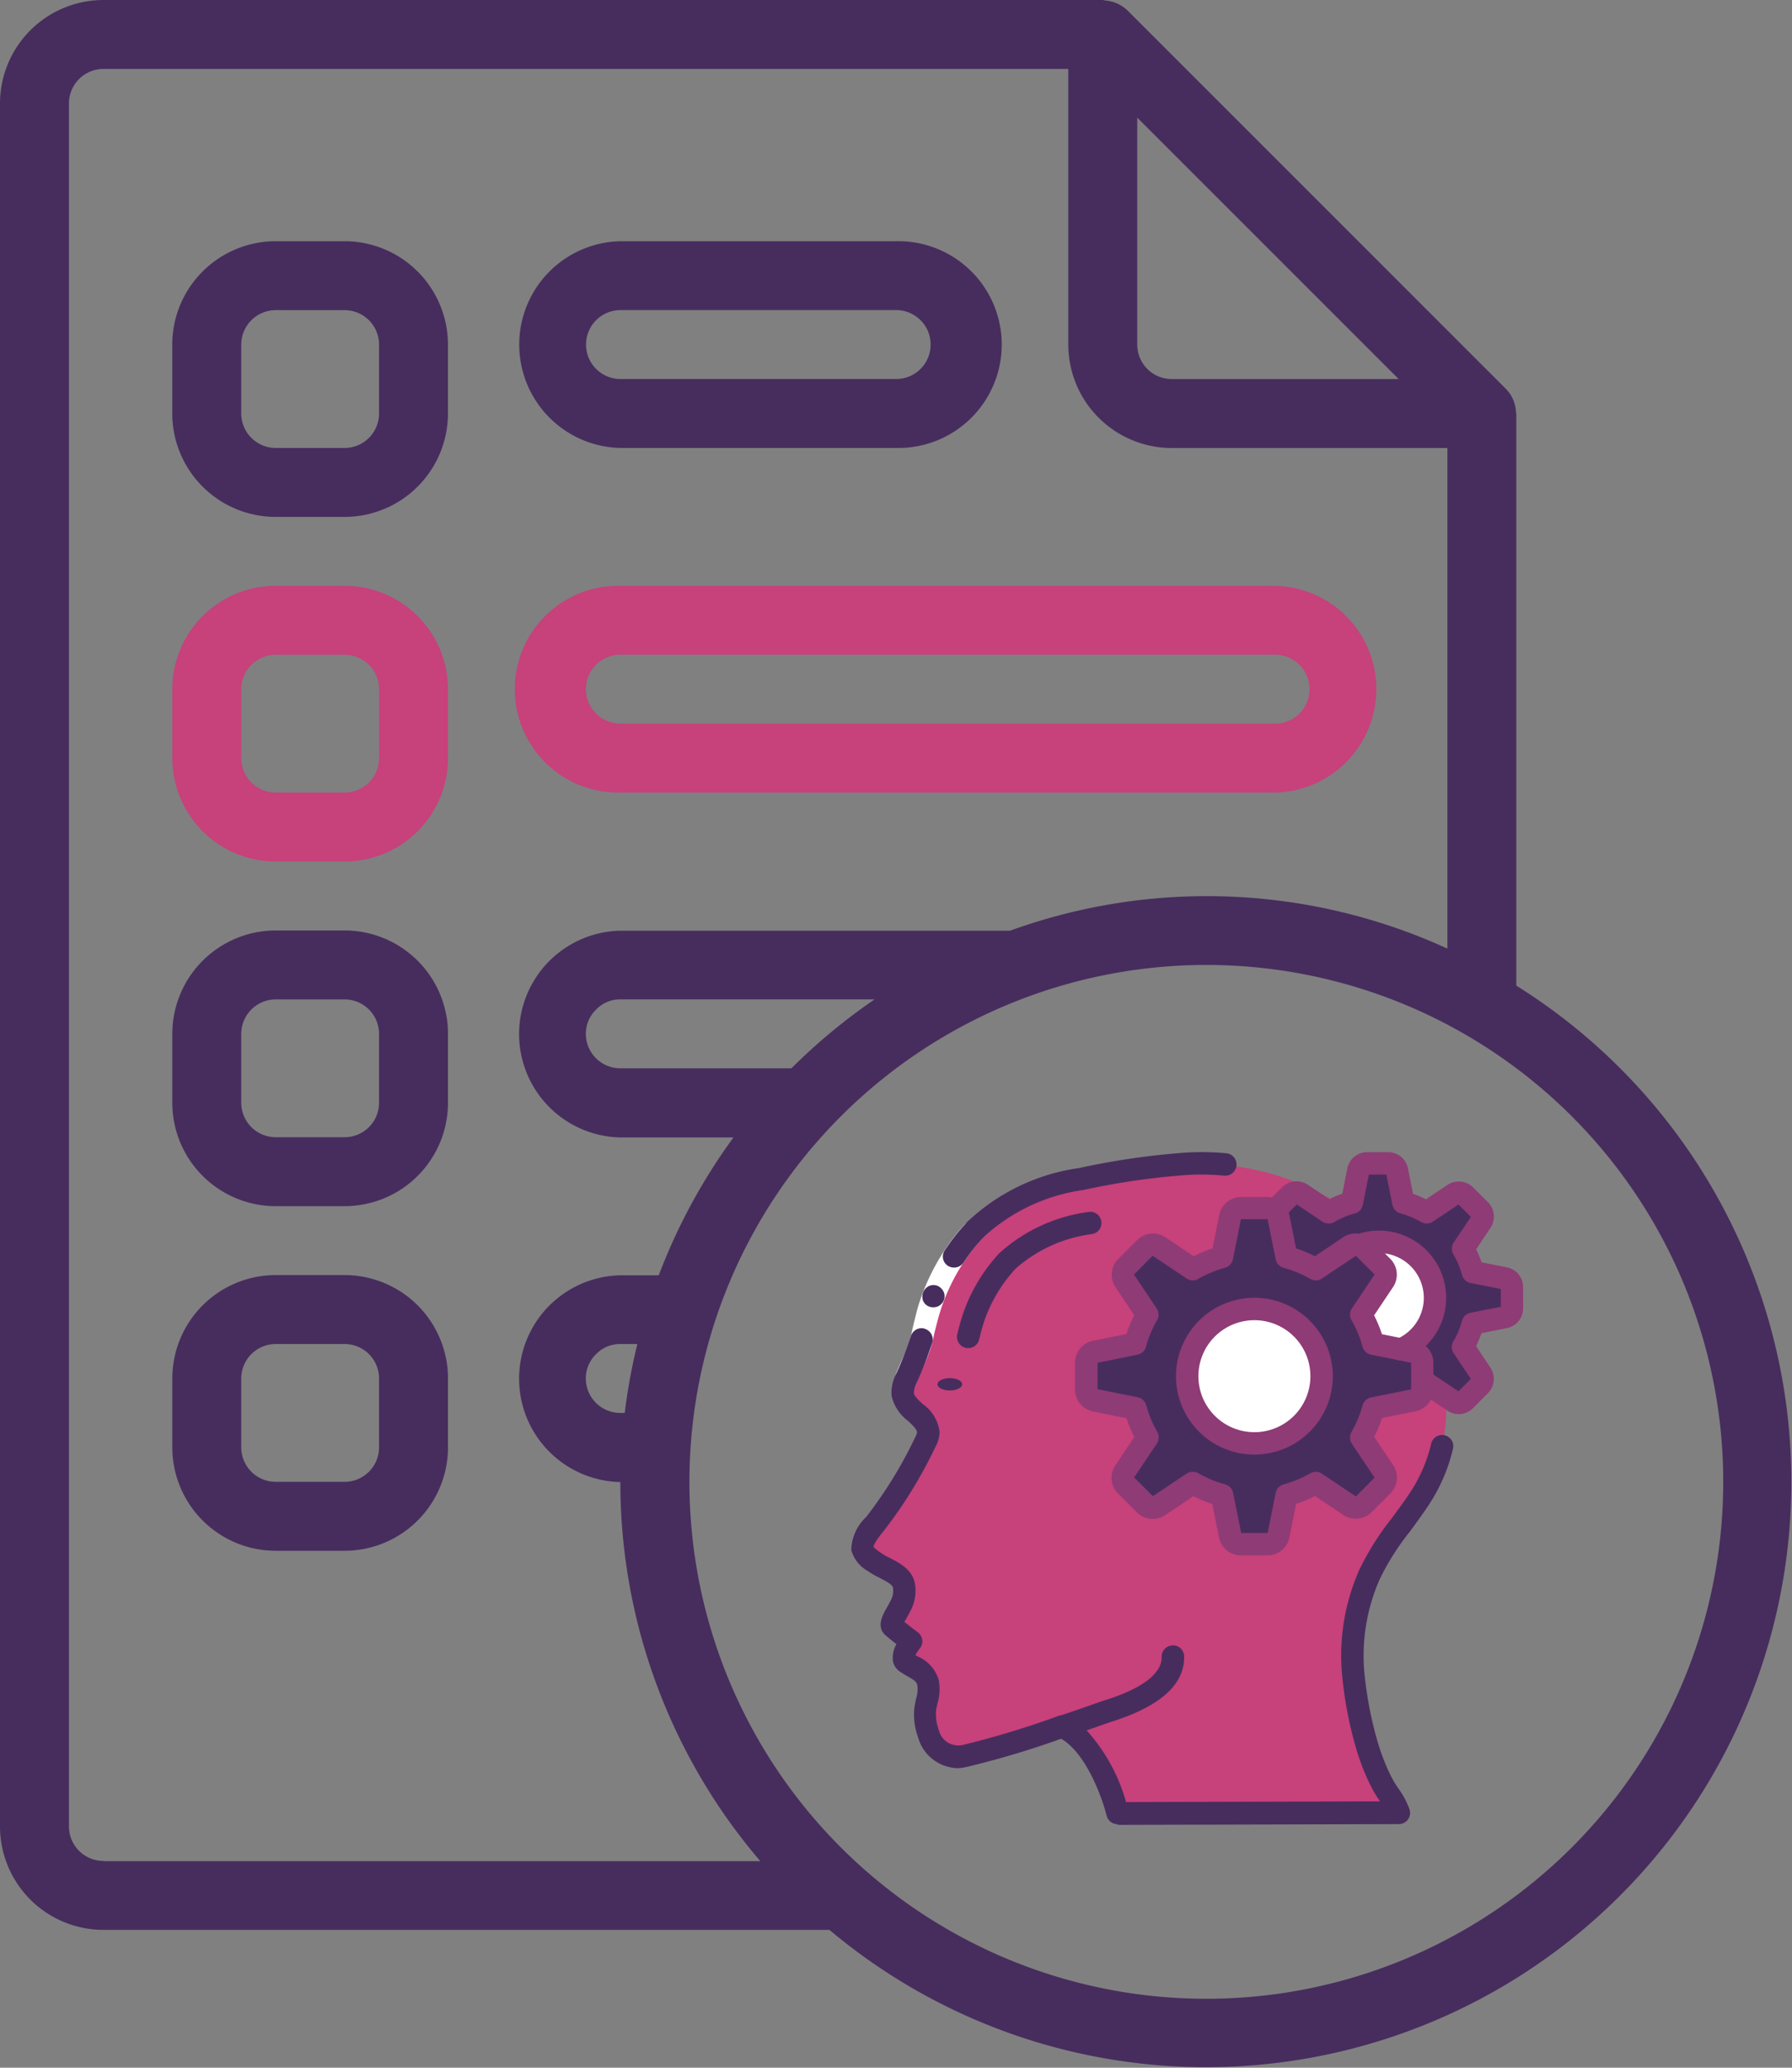 <svg xmlns="http://www.w3.org/2000/svg" width="40" height="46.154" viewBox="0 0 40 46.154">
  <rect x="0" y="0" width="40" height="46.154" fill="#808080" stroke="none"/>
  <g id="Group_3700" data-name="Group 3700" transform="translate(-170 -774.966)">
    <path id="Path_2837" data-name="Path 2837" d="M67.981,22V9.231c0-.016-.008-.03-.009-.047a.772.772,0,0,0-.214-.494l0,0L59.295.226l0,0A.813.813,0,0,0,58.8.01c-.018,0-.033-.01-.051-.01H36.443a2.31,2.31,0,0,0-2.308,2.308V40.769a2.31,2.31,0,0,0,2.308,2.308H52.649A13.064,13.064,0,1,0,67.981,22ZM59.52,2.626l5.835,5.835H60.289a.77.77,0,0,1-.769-.769ZM36.443,41.538a.77.77,0,0,1-.769-.769V2.308a.77.77,0,0,1,.769-.769H57.981V7.692A2.31,2.31,0,0,0,60.289,10h6.154V21.174a12.892,12.892,0,0,0-9.761-.4h-8.7a2.308,2.308,0,0,0,0,4.615h2.525a13.044,13.044,0,0,0-1.668,3.077h-.857a2.308,2.308,0,0,0,0,4.615,13.011,13.011,0,0,0,3.124,8.462H36.443ZM53.656,22.308A13.174,13.174,0,0,0,51.8,23.846H47.981a.77.77,0,0,1-.769-.769.751.751,0,0,1,.235-.548.738.738,0,0,1,.534-.222h5.675ZM48.362,30a12.946,12.946,0,0,0-.282,1.538h-.1a.77.77,0,0,1-.769-.769.751.751,0,0,1,.235-.548A.738.738,0,0,1,47.981,30h.381Zm12.7,14.615A11.538,11.538,0,1,1,72.6,33.077,11.538,11.538,0,0,1,61.058,44.615Z" transform="translate(135.865 774.966)" fill="#472d5e"/>
    <path id="Path_2838" data-name="Path 2838" d="M80.647,59.733H79.109A2.31,2.31,0,0,0,76.8,62.041v1.538a2.31,2.31,0,0,0,2.308,2.308h1.538a2.31,2.31,0,0,0,2.308-2.308V62.041A2.31,2.31,0,0,0,80.647,59.733Zm.769,3.846a.77.77,0,0,1-.769.769H79.109a.77.77,0,0,1-.769-.769V62.041a.77.77,0,0,1,.769-.769h1.538a.77.77,0,0,1,.769.769Z" transform="translate(97.045 720.617)" fill="#472d5e"/>
    <path id="Path_2839" data-name="Path 2839" d="M164.443,64.348H170.6a2.308,2.308,0,1,0,0-4.615h-6.154a2.308,2.308,0,0,0,0,4.615Zm0-3.077H170.6a.769.769,0,0,1,0,1.538h-6.154a.769.769,0,0,1,0-1.538Z" transform="translate(19.404 720.617)" fill="#472d5e"/>
    <path id="Path_2840" data-name="Path 2840" d="M80.647,145.067H79.109a2.31,2.31,0,0,0-2.308,2.308v1.538a2.31,2.31,0,0,0,2.308,2.308h1.538a2.31,2.31,0,0,0,2.308-2.308v-1.538A2.31,2.31,0,0,0,80.647,145.067Zm.769,3.846a.77.77,0,0,1-.769.769H79.109a.77.77,0,0,1-.769-.769v-1.538a.77.77,0,0,1,.769-.769h1.538a.77.77,0,0,1,.769.769Z" transform="translate(97.045 642.975)" fill="#c7417b"/>
    <path id="Path_2841" data-name="Path 2841" d="M164.443,149.682h14.615a2.308,2.308,0,0,0,0-4.615H164.443a2.308,2.308,0,1,0,0,4.615Zm0-3.077h14.615a.769.769,0,1,1,0,1.538H164.443a.769.769,0,0,1,0-1.538Z" transform="translate(19.404 642.975)" fill="#c7417b"/>
    <path id="Path_2842" data-name="Path 2842" d="M80.647,230.4H79.109a2.31,2.31,0,0,0-2.308,2.308v1.538a2.31,2.31,0,0,0,2.308,2.308h1.538a2.31,2.31,0,0,0,2.308-2.308v-1.538A2.31,2.31,0,0,0,80.647,230.4Zm.769,3.846a.77.77,0,0,1-.769.769H79.109a.77.77,0,0,1-.769-.769v-1.538a.77.77,0,0,1,.769-.769h1.538a.77.77,0,0,1,.769.769Z" transform="translate(97.045 565.335)" fill="#472d5e"/>
    <path id="Path_2843" data-name="Path 2843" d="M80.647,315.733H79.109a2.31,2.31,0,0,0-2.308,2.308v1.538a2.31,2.31,0,0,0,2.308,2.308h1.538a2.31,2.31,0,0,0,2.308-2.308v-1.538A2.31,2.31,0,0,0,80.647,315.733Zm.769,3.846a.77.77,0,0,1-.769.769H79.109a.77.77,0,0,1-.769-.769v-1.538a.77.77,0,0,1,.769-.769h1.538a.77.77,0,0,1,.769.769Z" transform="translate(97.045 487.694)" fill="#472d5e"/>
    <g id="Page-1" transform="translate(189.002 800.685)">
      <g id="_001---Thinking" data-name="001---Thinking" transform="translate(-0.002 -0.001)">
        <path id="Shape" d="M13.315,11.176a4.5,4.5,0,0,0-.347,2.325,8.736,8.736,0,0,0,.3,1.522,4.981,4.981,0,0,0,.3.75,6.5,6.5,0,0,1,.4.707L7.695,16.5v0c-.02-.075-.4-1.545-1.232-1.922-.155.055-.32.11-.487.167a16.922,16.922,0,0,1-1.692.49.643.643,0,0,1-.465-.065.786.786,0,0,1-.337-.432,1.246,1.246,0,0,1-.07-.557,1.55,1.55,0,0,0,.057-.595c-.065-.252-.3-.315-.5-.45-.152-.11.125-.462.125-.462s-.295-.217-.4-.312.045-.245.182-.537a.682.682,0,0,0,.047-.4c-.052-.267-.46-.37-.657-.517-.095-.07-.247-.175-.265-.3-.027-.177.182-.427.285-.552A9.833,9.833,0,0,0,3.4,8.229a.515.515,0,0,0,.07-.222c0-.357-.522-.5-.57-.852a.616.616,0,0,1,.052-.3,7.63,7.63,0,0,0,.37-.945,7.535,7.535,0,0,1,.237-.875,4.569,4.569,0,0,1,.95-1.55A4.41,4.41,0,0,1,6.885,2.349a16.666,16.666,0,0,1,2.307-.337l.075,0a5.885,5.885,0,0,1,4.1,1.432A3.9,3.9,0,0,1,14.78,5.462a7.27,7.27,0,0,1,.252,2.05,3.594,3.594,0,0,1-.575,1.925A13.454,13.454,0,0,0,13.315,11.176Z" transform="translate(-1.75 -1.749)" fill="#c7417b"/>
        <path id="Shape-2" data-name="Shape" d="M12.565,11.215a4.5,4.5,0,0,0-.347,2.325,8.736,8.736,0,0,0,.3,1.522,4.981,4.981,0,0,0,.3.75,6.5,6.5,0,0,1,.4.707l-4.807.013-.717,0a3.793,3.793,0,0,0-.977-1.765,1.232,1.232,0,0,0-.255-.157l-.02.008c-.15.052-.307.1-.467.16l-.01-.008a1.047,1.047,0,0,0-.252-.16c-.422.147-.91.31-1.355.442-.19.057-.372.107-.54.15a.786.786,0,0,1-.337-.432,1.246,1.246,0,0,1-.07-.557,1.55,1.55,0,0,0,.057-.595c-.065-.252-.3-.315-.5-.45-.152-.11.125-.462.125-.462s-.295-.217-.4-.312.045-.245.182-.537a.682.682,0,0,0,.047-.4c-.052-.267-.46-.37-.657-.517-.095-.07-.247-.175-.265-.3-.027-.177.182-.427.285-.552A9.833,9.833,0,0,0,3.4,8.267a.515.515,0,0,0,.07-.222c0-.357-.522-.5-.57-.852a.616.616,0,0,1,.052-.3,7.63,7.63,0,0,0,.37-.945,7.535,7.535,0,0,1,.237-.875,4.569,4.569,0,0,1,.95-1.55A4.41,4.41,0,0,1,6.885,2.387,16.666,16.666,0,0,1,9.192,2.05c.112.007.222.017.33.032a6.164,6.164,0,0,1,3.1,1.395A3.9,3.9,0,0,1,14.03,5.5a7.27,7.27,0,0,1,.252,2.05,3.594,3.594,0,0,1-.575,1.925A13.454,13.454,0,0,0,12.565,11.215Z" transform="translate(-1.75 -1.787)" fill="#c7417b"/>
        <path id="Shape-3" data-name="Shape" d="M14.717,11.312a4.5,4.5,0,0,0-.347,2.325,8.736,8.736,0,0,0,.3,1.522,4.981,4.981,0,0,0,.3.75,6.5,6.5,0,0,1,.4.707l-4.807.013c-.025-.095-.4-1.545-1.232-1.92-.147.052-.3.1-.462.157a.1.1,0,0,1-.025.01,1.033,1.033,0,0,0-.25-.16l-.012-.008c-.147.052-.3.1-.465.16-.487.162-1.01.327-1.43.432a.631.631,0,0,1-.177-.15.841.841,0,0,1-.16-.282,1.246,1.246,0,0,1-.07-.557,1.55,1.55,0,0,0,.057-.595c-.065-.252-.3-.315-.5-.45-.152-.11.125-.462.125-.462s-.295-.217-.4-.312.045-.245.182-.537a.682.682,0,0,0,.047-.4c-.052-.267-.46-.37-.657-.517-.095-.07-.247-.175-.265-.3-.027-.177.182-.427.285-.552A9.833,9.833,0,0,0,6.273,8.365a.515.515,0,0,0,.07-.222c-.005-.357-.522-.5-.57-.852a.616.616,0,0,1,.052-.3,7.63,7.63,0,0,0,.37-.945,7.535,7.535,0,0,1,.237-.875,4.569,4.569,0,0,1,.95-1.55A4.41,4.41,0,0,1,9.755,2.485a17.636,17.636,0,0,1,1.92-.3,6.164,6.164,0,0,1,3.1,1.395A3.9,3.9,0,0,1,16.182,5.6a7.27,7.27,0,0,1,.252,2.05,3.594,3.594,0,0,1-.575,1.925A13.454,13.454,0,0,0,14.717,11.312Z" transform="translate(-3.902 -1.885)" fill="#c7417b"/>
        <path id="Shape-4" data-name="Shape" d="M42,4.765v.47a.2.2,0,0,1-.16.2l-.715.142a2.079,2.079,0,0,1-.217.52l.407.607a.2.2,0,0,1-.027.252l-.332.332a.2.2,0,0,1-.252.027l-.607-.407L40,6.96a2.025,2.025,0,0,1-.425.165l-.042.22L38.9,7.47a2.664,2.664,0,0,1-.2.52.192.192,0,0,1-.137-.15l-.142-.715a2.079,2.079,0,0,1-.52-.217l-.607.407a.2.2,0,0,1-.252-.027l-.332-.332a.2.2,0,0,1-.028-.252l.407-.607a2.079,2.079,0,0,1-.217-.52l-.715-.142a.2.2,0,0,1-.16-.2v-.47a.2.2,0,0,1,.16-.2l.715-.142a1.772,1.772,0,0,1,.117-.322,1.463,1.463,0,0,1,.1-.2l-.23-.342L36.685,3.3a.207.207,0,0,1,.018-.242l.01-.01.332-.332a.2.2,0,0,1,.252-.027l.607.407a2.079,2.079,0,0,1,.52-.217l.142-.715a.2.2,0,0,1,.2-.16h.47a.2.2,0,0,1,.2.16l.142.715a2.079,2.079,0,0,1,.52.217l.607-.407a.2.2,0,0,1,.252.027l.332.332a.2.2,0,0,1,.027.252l-.407.607a2.079,2.079,0,0,1,.217.52l.715.142A.2.2,0,0,1,42,4.765Z" transform="translate(-27.25 -1.75)" fill="#472d5e"/>
        <path id="Shape-5" data-name="Shape" d="M54.472,6.725V7.2a.2.2,0,0,1-.16.2l-.715.142a2.08,2.08,0,0,1-.217.52l.407.607a.2.2,0,0,1-.027.252l-.332.332a.2.2,0,0,1-.252.027l-.315-.21.15-.15a.2.2,0,0,0,.027-.252l-.407-.607a2.08,2.08,0,0,0,.217-.52l.715-.142a.2.2,0,0,0,.16-.2v-.47a.2.2,0,0,0-.16-.2l-.715-.142a2.08,2.08,0,0,0-.217-.52l.407-.607a.2.2,0,0,0-.027-.252l-.15-.15.315-.21a.2.2,0,0,1,.252.027l.332.332a.2.2,0,0,1,.027.252l-.407.607a2.08,2.08,0,0,1,.217.52l.715.142A.2.2,0,0,1,54.472,6.725Z" transform="translate(-39.722 -3.71)" fill="#472d5e"/>
        <path id="Shape-6" data-name="Shape" d="M45.5,10.25a1.25,1.25,0,0,1-1.25,1.25,1.334,1.334,0,0,1-.375-.055,1.253,1.253,0,0,1,0-2.39A1.334,1.334,0,0,1,44.25,9,1.25,1.25,0,0,1,45.5,10.25Z" transform="translate(-32.5 -7)" fill="#fff"/>
        <ellipse id="Oval" cx="0.875" cy="1.195" rx="0.875" ry="1.195" transform="translate(10.5 2.055)" fill="#fff"/>
        <path id="Shape-7" data-name="Shape" d="M29.5,9.455v.59a.25.25,0,0,1-.2.245l-.267.055-.627.125a2.664,2.664,0,0,1-.2.52c-.022.045-.045.087-.07.13l.507.757a.25.25,0,0,1-.033.315l-.417.417a.25.25,0,0,1-.315.033l-.757-.507a2.7,2.7,0,0,1-.65.27l-.18.895a.25.25,0,0,1-.245.2h-.59a.25.25,0,0,1-.245-.2l-.18-.895a2.7,2.7,0,0,1-.65-.27l-.757.507a.25.25,0,0,1-.315-.033l-.417-.417a.25.25,0,0,1-.032-.315l.507-.757a2.7,2.7,0,0,1-.27-.65l-.895-.18a.25.25,0,0,1-.2-.245v-.59a.25.25,0,0,1,.2-.245l.895-.18a2.7,2.7,0,0,1,.27-.65l-.507-.757a.25.25,0,0,1,.032-.315l.417-.417a.25.25,0,0,1,.315-.032l.757.507a2.7,2.7,0,0,1,.65-.27l.18-.895a.25.25,0,0,1,.245-.2h.59a.248.248,0,0,1,.245.2l.072.362.107.532.022.008a2.623,2.623,0,0,1,.627.262l.757-.507a.25.25,0,0,1,.315.032l.417.417a.25.25,0,0,1,.033.315l-.507.757a2.7,2.7,0,0,1,.27.65l.895.18A.25.25,0,0,1,29.5,9.455Z" transform="translate(-16.75 -4.75)" fill="#472d5e"/>
        <path id="Shape-8" data-name="Shape" d="M45.655,11.9v.59a.25.25,0,0,1-.2.245l-.267.055-.452.09-.175.035a2.664,2.664,0,0,1-.2.52c-.022.045-.045.087-.07.13l.507.757a.25.25,0,0,1-.032.315l-.417.417a.25.25,0,0,1-.315.033l-.28-.187.262-.262a.25.25,0,0,0,.032-.315l-.507-.757c.025-.042.047-.085.07-.13a2.663,2.663,0,0,0,.2-.52l.627-.125.267-.055a.25.25,0,0,0,.2-.245V11.9a.25.25,0,0,0-.2-.245l-.895-.18a2.7,2.7,0,0,0-.27-.65l.507-.757a.25.25,0,0,0-.032-.315l-.262-.262.28-.187a.25.25,0,0,1,.315.032l.417.417a.25.25,0,0,1,.032.315l-.507.757a2.7,2.7,0,0,1,.27.65l.895.18A.25.25,0,0,1,45.655,11.9Z" transform="translate(-32.905 -7.198)" fill="#472d5e"/>
        <ellipse id="Oval-2" data-name="Oval" cx="1.377" cy="1.514" rx="1.377" ry="1.514" transform="translate(7.71 3.391)" fill="#fff"/>
        <path id="Shape-9" data-name="Shape" d="M4.885,10.718c.1-.273.231-.51.31-.742.019-.057.036-.115.05-.17l.045-.2c.031-.134.064-.269.1-.406a4.857,4.857,0,0,1,.758-1.527,4.507,4.507,0,0,1,.342-.408l.363.343a4.073,4.073,0,0,0-.3.364A4.366,4.366,0,0,0,5.874,9.34c-.036.125-.067.251-.1.381l-.045.2q-.028.115-.064.22c-.1.282-.227.525-.316.757Z" transform="translate(-3.913 -5.699)" fill="#fff"/>
        <path id="Shape-10" data-name="Shape" d="M5.539,16.719a.251.251,0,0,0-.3.185,8.225,8.225,0,0,1-.357.9l.467.178a7.921,7.921,0,0,0,.375-.96.25.25,0,0,0-.185-.3Z" transform="translate(-3.911 -12.784)" fill="#472d5e"/>
        <path id="Shape-11" data-name="Shape" d="M10.077,7.607l-.363-.343a4.507,4.507,0,0,0-.342.409q-.079.106-.151.216a.245.245,0,0,0,.077.35.257.257,0,0,0,.34-.075q.065-.1.135-.193A4.073,4.073,0,0,1,10.077,7.607Z" transform="translate(-7.132 -5.698)" fill="#472d5e"/>
        <path id="Shape-12" data-name="Shape" d="M7.375,13.015a.266.266,0,0,0,0,.2l.025.041a.187.187,0,0,0,.035.036.153.153,0,0,0,.038.028.354.354,0,0,0,.046.02.277.277,0,0,0,.191-.012.263.263,0,0,0,.075-.056.246.246,0,0,0,.048-.261.28.28,0,0,0-.055-.08.261.261,0,0,0-.079-.057.253.253,0,0,0-.192,0A.267.267,0,0,0,7.375,13.015Z" transform="translate(-5.767 -9.889)" fill="#472d5e"/>
        <path id="Shape-13" data-name="Shape" d="M3.377,29.307a.937.937,0,0,1-.884-.681,1.469,1.469,0,0,1-.084-.673c.009-.066.023-.131.038-.2a.69.69,0,0,0,.027-.3c-.02-.078-.077-.117-.225-.2a1.93,1.93,0,0,1-.175-.109.361.361,0,0,1-.147-.245.63.63,0,0,1,.081-.361c-.085-.065-.178-.139-.232-.187-.231-.189-.078-.46.014-.621.033-.059.073-.128.11-.208a.432.432,0,0,0,.028-.252c-.013-.065-.194-.157-.3-.213a1.835,1.835,0,0,1-.259-.15A.766.766,0,0,1,1,24.437a1.039,1.039,0,0,1,.331-.735,9.65,9.65,0,0,0,1.094-1.778.423.423,0,0,0,.042-.108c0-.069-.082-.148-.2-.26A.961.961,0,0,1,1.9,21a.873.873,0,0,1,.068-.42.25.25,0,1,1,.469.173.5.5,0,0,0-.041.18c.011.075.106.161.208.254a.875.875,0,0,1,.367.625.743.743,0,0,1-.1.338,10.086,10.086,0,0,1-1.144,1.858c-.19.232-.231.325-.231.362a1.065,1.065,0,0,0,.15.121,1.445,1.445,0,0,0,.206.12c.213.109.505.258.565.563a.933.933,0,0,1-.066.559c-.043.093-.088.173-.128.242l-.038.067c.1.083.245.189.3.233a.25.25,0,0,1,.047.356.92.92,0,0,0-.1.155l.055.03a.828.828,0,0,1,.461.51,1.091,1.091,0,0,1-.025.538c-.011.05-.023.1-.03.153a1,1,0,0,0,.062.443.445.445,0,0,0,.515.333,19.468,19.468,0,0,0,2.148-.65.25.25,0,1,1,.164.472,19.664,19.664,0,0,1-2.212.666A1.017,1.017,0,0,1,3.377,29.307ZM2.1,25.973l.008.007Z" transform="translate(-0.998 -15.558)" fill="#472d5e"/>
        <path id="Shape-14" data-name="Shape" d="M11.3,2.986a.25.25,0,0,1-.182-.422,4.54,4.54,0,0,1,2.505-1.211,16.687,16.687,0,0,1,2.418-.347,6.081,6.081,0,0,1,.869.017.251.251,0,0,1-.046.5,5.472,5.472,0,0,0-.8-.017,16.245,16.245,0,0,0-2.345.337,4.124,4.124,0,0,0-2.241,1.064A.25.25,0,0,1,11.3,2.986Z" transform="translate(-8.537 -0.999)" fill="#472d5e"/>
        <path id="Shape-15" data-name="Shape" d="M10.638,9.356a.25.25,0,0,1-.189-.3,4.644,4.644,0,0,1,.147-.513,3.79,3.79,0,0,1,.792-1.3,3.674,3.674,0,0,1,1.979-.918.25.25,0,0,1,.1.49,3.2,3.2,0,0,0-1.713.771,3.3,3.3,0,0,0-.686,1.125,4.24,4.24,0,0,0-.131.459A.25.25,0,0,1,10.638,9.356Z" transform="translate(-8.081 -4.989)" fill="#472d5e"/>
        <path id="Shape-16" data-name="Shape" d="M20.332,34.907a.25.25,0,0,1-.243-.19c-.1-.4-.482-1.481-1.093-1.757a.25.25,0,0,1,.023-.464c.26-.088.5-.171.681-.235s.3-.106.373-.128c1.039-.331,1.25-.705,1.244-.961a.25.25,0,0,1,.245-.256.245.245,0,0,1,.256.244c.015.62-.521,1.108-1.591,1.45-.065.021-.192.065-.36.125l-.225.078a3.987,3.987,0,0,1,.88,1.6l5.67-.016-.017-.025a2.733,2.733,0,0,1-.194-.325,5.214,5.214,0,0,1-.31-.784,8.872,8.872,0,0,1-.314-1.566,4.729,4.729,0,0,1,.366-2.455,6.041,6.041,0,0,1,.736-1.171c.145-.2.295-.4.425-.6a3.375,3.375,0,0,0,.45-1.062.25.25,0,0,1,.487.113,3.866,3.866,0,0,1-.515,1.217c-.14.22-.3.43-.445.632a5.588,5.588,0,0,0-.679,1.073,4.232,4.232,0,0,0-.328,2.2,8.425,8.425,0,0,0,.3,1.479,4.759,4.759,0,0,0,.282.712,2.32,2.32,0,0,0,.162.27,1.931,1.931,0,0,1,.253.475.25.25,0,0,1-.238.325l-6.275.017Z" transform="translate(-14.387 -19.907)" fill="#472d5e"/>
        <path id="Shape-17" data-name="Shape" d="M25.295,13H24.7a.5.5,0,0,1-.49-.4l-.15-.747a2.976,2.976,0,0,1-.421-.175l-.632.424a.5.5,0,0,1-.633-.066l-.415-.415a.5.5,0,0,1-.065-.628l.425-.635a2.976,2.976,0,0,1-.175-.421l-.748-.15a.5.5,0,0,1-.4-.49V8.7a.5.5,0,0,1,.4-.49l.747-.15a2.976,2.976,0,0,1,.175-.421L21.9,7.012a.5.5,0,0,1,.066-.634l.415-.415a.5.5,0,0,1,.628-.065l.635.425a2.976,2.976,0,0,1,.421-.175l.15-.748A.5.5,0,0,1,24.7,5h.59a.5.5,0,0,1,.49.4l.15.747a2.976,2.976,0,0,1,.421.175l.632-.424a.5.5,0,0,1,.634.066l.415.415a.5.5,0,0,1,.065.628l-.425.635a2.976,2.976,0,0,1,.175.421l.748.15a.5.5,0,0,1,.4.49v.59a.5.5,0,0,1-.4.49l-.747.15a2.976,2.976,0,0,1-.175.421l.424.632a.5.5,0,0,1-.066.634l-.415.415a.5.5,0,0,1-.628.065l-.635-.425a2.976,2.976,0,0,1-.421.175l-.15.748A.5.5,0,0,1,25.295,13ZM23.63,11.135a.25.25,0,0,1,.125.034,2.463,2.463,0,0,0,.59.245.25.25,0,0,1,.18.192l.18.894h.59l.18-.894a.25.25,0,0,1,.18-.192,2.463,2.463,0,0,0,.59-.245.25.25,0,0,1,.264.008l.757.507.417-.419-.506-.756a.25.25,0,0,1-.009-.264,2.463,2.463,0,0,0,.245-.59.25.25,0,0,1,.192-.18l.894-.18V8.7l-.894-.18a.25.25,0,0,1-.192-.18,2.463,2.463,0,0,0-.245-.59.25.25,0,0,1,.009-.264l.507-.757-.419-.416-.756.506a.25.25,0,0,1-.264.008,2.463,2.463,0,0,0-.59-.245.25.25,0,0,1-.18-.192l-.18-.894H24.7l-.18.894a.25.25,0,0,1-.18.192,2.463,2.463,0,0,0-.59.245.25.25,0,0,1-.264-.008l-.757-.507-.417.419.506.756a.25.25,0,0,1,.008.264,2.463,2.463,0,0,0-.245.59.25.25,0,0,1-.192.18L21.5,8.7v.59l.894.18a.25.25,0,0,1,.192.18,2.462,2.462,0,0,0,.245.59.25.25,0,0,1-.009.264l-.507.757.419.417.756-.506A.251.251,0,0,1,23.63,11.135Z" transform="translate(-16 -4)" fill="#8f3b76"/>
        <path id="Shape-18" data-name="Shape" d="M42.178,6.847a.456.456,0,0,1-.243-.07l-.489-.327A.25.25,0,0,1,41.241,6l.105-.06a.25.25,0,0,1,.253.015l.571.383.277-.277-.383-.572a.25.25,0,0,1-.007-.267,1.829,1.829,0,0,0,.191-.457.25.25,0,0,1,.192-.18l.675-.134V4.054l-.674-.134a.25.25,0,0,1-.192-.18,1.829,1.829,0,0,0-.191-.457.25.25,0,0,1,.006-.267l.383-.571-.277-.277L41.6,2.55a.25.25,0,0,1-.267.007,1.829,1.829,0,0,0-.457-.191.25.25,0,0,1-.18-.192L40.561,1.5H40.17l-.134.675a.25.25,0,0,1-.18.192,1.829,1.829,0,0,0-.457.191.25.25,0,0,1-.267-.009l-.571-.383-.3.3a.257.257,0,0,1-.36.006.242.242,0,0,1-.007-.347l.342-.342a.452.452,0,0,1,.562-.062l.489.327a2.314,2.314,0,0,1,.29-.121l.113-.568A.45.45,0,0,1,40.13,1h.47a.45.45,0,0,1,.443.364l.113.566a2.35,2.35,0,0,1,.29.121l.482-.323a.454.454,0,0,1,.568.058l.332.332a.452.452,0,0,1,.063.562l-.327.488a2.313,2.313,0,0,1,.121.29l.568.113a.45.45,0,0,1,.36.443v.47a.45.45,0,0,1-.364.443l-.566.113a2.349,2.349,0,0,1-.121.29l.323.482a.454.454,0,0,1-.058.568l-.332.332A.45.45,0,0,1,42.178,6.847Z" transform="translate(-28.615 -1)" fill="#8f3b76"/>
        <path id="Shape-19" data-name="Shape" d="M31.75,17.5a1.75,1.75,0,1,1,1.75-1.75A1.75,1.75,0,0,1,31.75,17.5Zm0-3A1.25,1.25,0,1,0,33,15.75,1.25,1.25,0,0,0,31.75,14.5Z" transform="translate(-22.75 -10.75)" fill="#8f3b76"/>
        <ellipse id="Oval-3" data-name="Oval" cx="0.275" cy="0.138" rx="0.275" ry="0.138" transform="translate(8.536 5.043)" fill="#fff"/>
        <path id="Shape-20" data-name="Shape" d="M46.643,10.9a.25.25,0,0,1-.1-.48,1,1,0,0,0-.4-1.918.947.947,0,0,0-.334.059.25.25,0,0,1-.175-.468A1.446,1.446,0,0,1,46.148,8a1.5,1.5,0,0,1,.592,2.877A.25.25,0,0,1,46.643,10.9Z" transform="translate(-34.365 -6.25)" fill="#8f3b76"/>
        <ellipse id="Oval-4" data-name="Oval" cx="0.275" cy="0.138" rx="0.275" ry="0.138" transform="translate(1.927 5.043)" fill="#472d5e"/>
      </g>
    </g>
  </g>
</svg>
